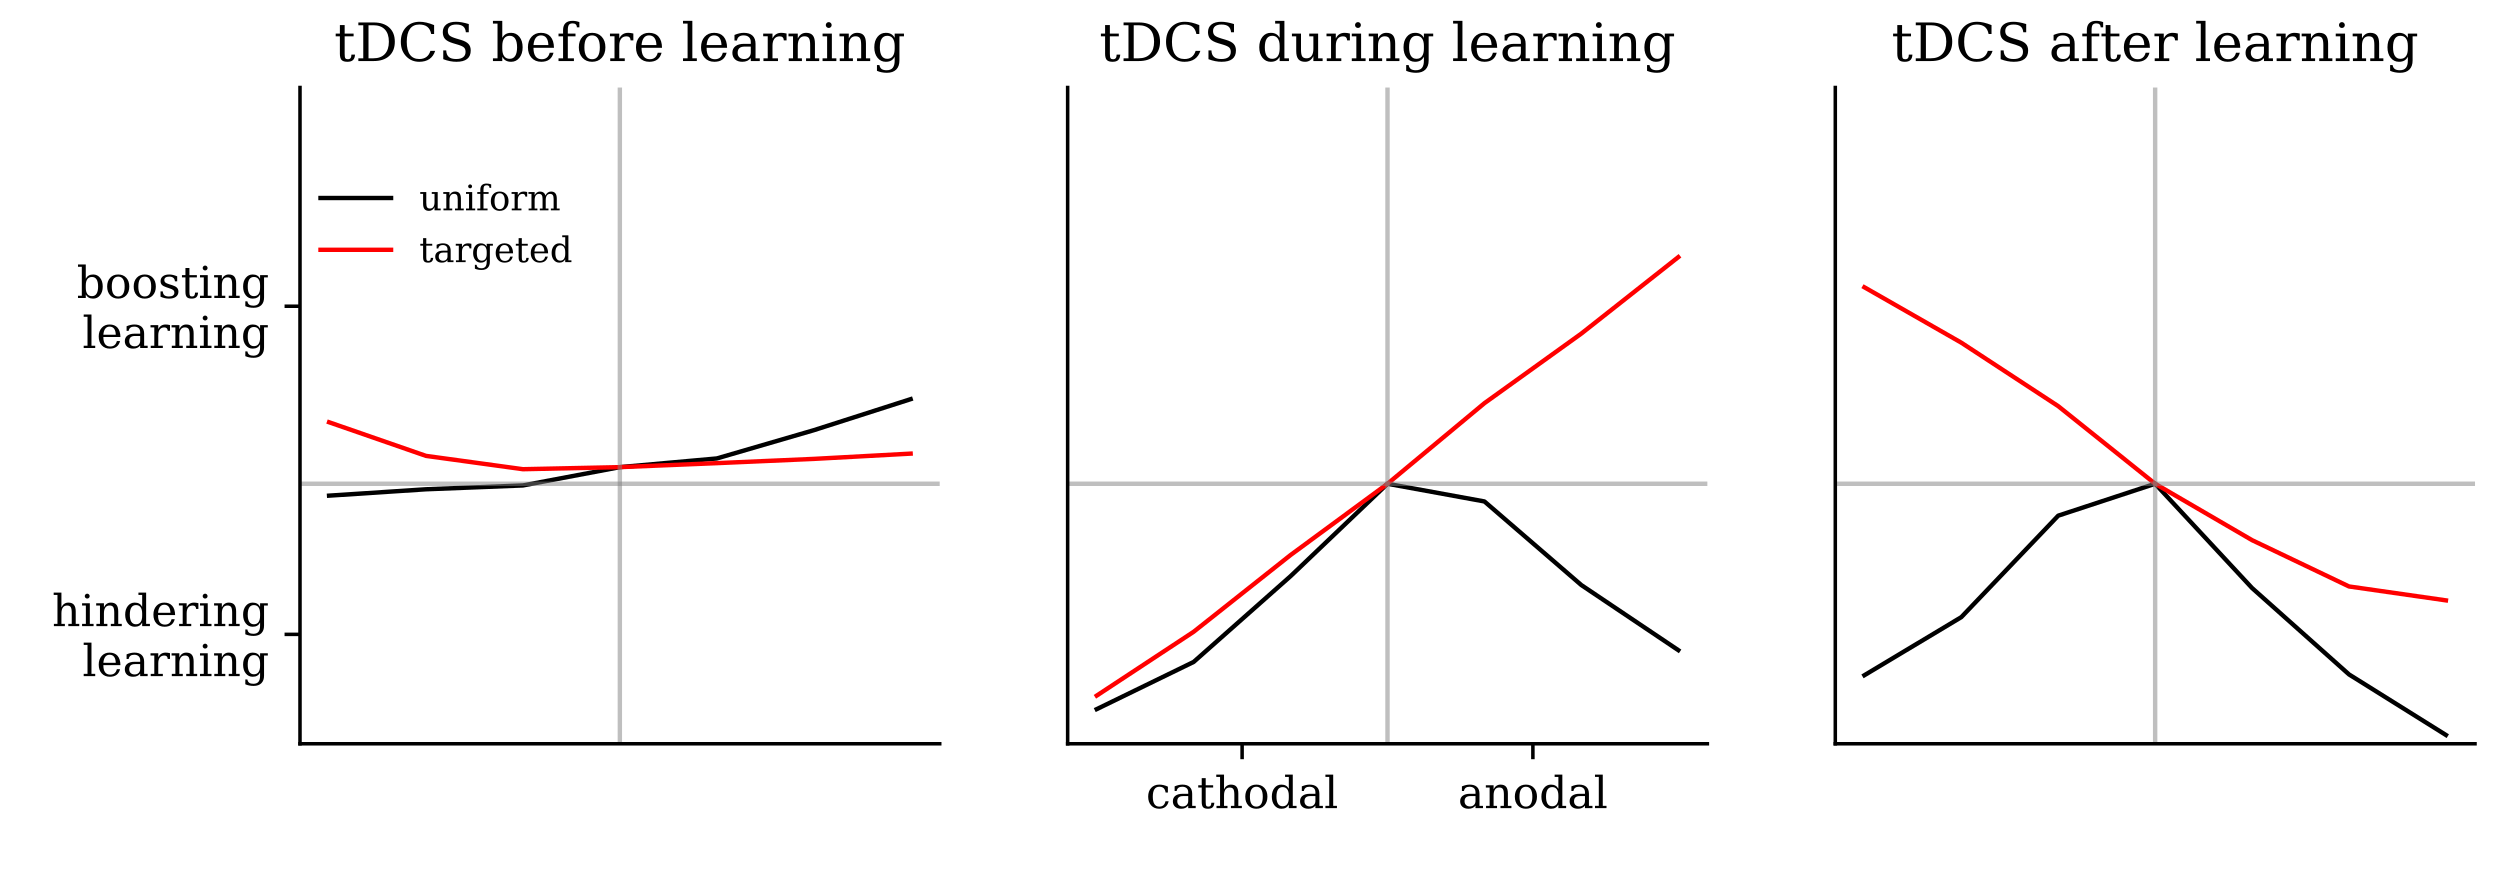 <?xml version="1.0" encoding="utf-8" standalone="no"?>
<!DOCTYPE svg PUBLIC "-//W3C//DTD SVG 1.1//EN"
  "http://www.w3.org/Graphics/SVG/1.1/DTD/svg11.dtd">
<!-- Created with matplotlib (http://matplotlib.org/) -->
<svg height="198.425pt" version="1.1" viewBox="0 0 566.929 198.425" width="566.929pt" xmlns="http://www.w3.org/2000/svg" xmlns:xlink="http://www.w3.org/1999/xlink">
 <defs>
  <style type="text/css">
*{stroke-linecap:butt;stroke-linejoin:round;}
  </style>
 </defs>
 <g id="figure_1">
  <g id="patch_1">
   <path d="M 0 198.425 
L 566.929 198.425 
L 566.929 0 
L 0 0 
z
" style="fill:#ffffff;"/>
  </g>
  <g id="axes_1">
   <g id="patch_2">
    <path d="M 68.031 168.661 
L 213.099 168.661 
L 213.099 19.843 
L 68.031 19.843 
z
" style="fill:#ffffff;"/>
   </g>
   <g id="matplotlib.axis_1"/>
   <g id="matplotlib.axis_2">
    <g id="ytick_1">
     <g id="line2d_1">
      <defs>
       <path d="M 0 0 
L -3.5 0 
" id="mf9674ff71b" style="stroke:#000000;stroke-width:0.8;"/>
      </defs>
      <g>
       <use style="stroke:#000000;stroke-width:0.8;" x="68.031" xlink:href="#mf9674ff71b" y="143.858"/>
      </g>
     </g>
     <g id="text_1">
      <!-- hindering -->
      <defs>
       <path d="M 4.109 0 
L 4.109 5.172 
L 12.203 5.172 
L 12.203 70.797 
L 3.609 70.797 
L 3.609 75.984 
L 21.188 75.984 
L 21.188 42.672 
Q 23.688 47.953 27.656 50.641 
Q 31.641 53.328 36.922 53.328 
Q 45.516 53.328 49.562 48.391 
Q 53.609 43.453 53.609 33.016 
L 53.609 5.172 
L 61.625 5.172 
L 61.625 0 
L 36.812 0 
L 36.812 5.172 
L 44.578 5.172 
L 44.578 30.172 
Q 44.578 39.703 42.25 43.188 
Q 39.938 46.688 33.984 46.688 
Q 27.734 46.688 24.453 42.141 
Q 21.188 37.594 21.188 28.906 
L 21.188 5.172 
L 29 5.172 
L 29 0 
z
" id="DejaVuSerif-68"/>
       <path d="M 9.719 68.016 
Q 9.719 70.266 11.344 71.922 
Q 12.984 73.578 15.281 73.578 
Q 17.531 73.578 19.156 71.922 
Q 20.797 70.266 20.797 68.016 
Q 20.797 65.719 19.188 64.109 
Q 17.578 62.5 15.281 62.5 
Q 12.984 62.5 11.344 64.109 
Q 9.719 65.719 9.719 68.016 
z
M 21.188 5.172 
L 29.688 5.172 
L 29.688 0 
L 3.609 0 
L 3.609 5.172 
L 12.203 5.172 
L 12.203 46.688 
L 3.609 46.688 
L 3.609 51.906 
L 21.188 51.906 
z
" id="DejaVuSerif-69"/>
       <path d="M 4.109 0 
L 4.109 5.172 
L 12.203 5.172 
L 12.203 46.688 
L 3.609 46.688 
L 3.609 51.906 
L 21.188 51.906 
L 21.188 42.672 
Q 23.688 47.953 27.656 50.641 
Q 31.641 53.328 36.922 53.328 
Q 45.516 53.328 49.562 48.391 
Q 53.609 43.453 53.609 33.016 
L 53.609 5.172 
L 61.625 5.172 
L 61.625 0 
L 36.812 0 
L 36.812 5.172 
L 44.578 5.172 
L 44.578 30.172 
Q 44.578 39.703 42.234 43.234 
Q 39.891 46.781 33.984 46.781 
Q 27.734 46.781 24.453 42.203 
Q 21.188 37.641 21.188 28.906 
L 21.188 5.172 
L 29 5.172 
L 29 0 
z
" id="DejaVuSerif-6e"/>
       <path d="M 52.484 5.172 
L 61.078 5.172 
L 61.078 0 
L 43.5 0 
L 43.5 8.109 
Q 40.875 3.219 36.797 0.891 
Q 32.719 -1.422 26.703 -1.422 
Q 17.141 -1.422 11.062 6.172 
Q 4.984 13.766 4.984 25.984 
Q 4.984 38.188 11.031 45.75 
Q 17.094 53.328 26.703 53.328 
Q 32.719 53.328 36.797 51 
Q 40.875 48.688 43.5 43.797 
L 43.5 70.797 
L 35.016 70.797 
L 35.016 75.984 
L 52.484 75.984 
z
M 43.5 23.391 
L 43.5 28.516 
Q 43.5 37.844 39.906 42.766 
Q 36.328 47.703 29.5 47.703 
Q 22.562 47.703 19.016 42.234 
Q 15.484 36.766 15.484 25.984 
Q 15.484 15.234 19.016 9.719 
Q 22.562 4.203 29.5 4.203 
Q 36.328 4.203 39.906 9.109 
Q 43.5 14.016 43.5 23.391 
z
" id="DejaVuSerif-64"/>
       <path d="M 54.203 25 
L 15.484 25 
L 15.484 24.609 
Q 15.484 14.109 19.438 8.766 
Q 23.391 3.422 31.109 3.422 
Q 37.016 3.422 40.797 6.516 
Q 44.578 9.625 46.094 15.719 
L 53.328 15.719 
Q 51.172 7.172 45.375 2.875 
Q 39.594 -1.422 30.172 -1.422 
Q 18.797 -1.422 11.891 6.078 
Q 4.984 13.578 4.984 25.984 
Q 4.984 38.281 11.766 45.797 
Q 18.562 53.328 29.594 53.328 
Q 41.359 53.328 47.656 46.062 
Q 53.953 38.812 54.203 25 
z
M 43.609 30.172 
Q 43.312 39.266 39.766 43.875 
Q 36.234 48.484 29.594 48.484 
Q 23.391 48.484 19.828 43.844 
Q 16.266 39.203 15.484 30.172 
z
" id="DejaVuSerif-65"/>
       <path d="M 47.797 52 
L 47.797 39.016 
L 42.625 39.016 
Q 42.391 42.875 40.484 44.781 
Q 38.578 46.688 34.906 46.688 
Q 28.266 46.688 24.719 42.094 
Q 21.188 37.5 21.188 28.906 
L 21.188 5.172 
L 31.594 5.172 
L 31.594 0 
L 4.109 0 
L 4.109 5.172 
L 12.203 5.172 
L 12.203 46.781 
L 3.609 46.781 
L 3.609 51.906 
L 21.188 51.906 
L 21.188 42.672 
Q 23.828 48.094 27.969 50.703 
Q 32.125 53.328 38.094 53.328 
Q 40.281 53.328 42.703 52.984 
Q 45.125 52.641 47.797 52 
z
" id="DejaVuSerif-72"/>
       <path d="M 52.484 46.688 
L 52.484 1.125 
Q 52.484 -10.062 46.328 -16.141 
Q 40.188 -22.219 28.812 -22.219 
Q 23.688 -22.219 19 -21.281 
Q 14.312 -20.359 10.016 -18.5 
L 10.016 -7.625 
L 14.703 -7.625 
Q 15.578 -12.703 18.844 -15.047 
Q 22.125 -17.391 28.219 -17.391 
Q 36.141 -17.391 39.812 -12.922 
Q 43.5 -8.453 43.5 1.125 
L 43.5 8.109 
Q 40.875 3.219 36.797 0.891 
Q 32.719 -1.422 26.703 -1.422 
Q 17.141 -1.422 11.062 6.172 
Q 4.984 13.766 4.984 25.984 
Q 4.984 38.188 11.031 45.75 
Q 17.094 53.328 26.703 53.328 
Q 32.719 53.328 36.797 51 
Q 40.875 48.688 43.5 43.797 
L 43.5 51.906 
L 61.078 51.906 
L 61.078 46.688 
z
M 43.5 28.516 
Q 43.5 37.844 39.906 42.766 
Q 36.328 47.703 29.5 47.703 
Q 22.562 47.703 19.016 42.234 
Q 15.484 36.766 15.484 25.984 
Q 15.484 15.234 19.016 9.719 
Q 22.562 4.203 29.5 4.203 
Q 36.328 4.203 39.906 9.109 
Q 43.5 14.016 43.5 23.391 
z
" id="DejaVuSerif-67"/>
      </defs>
      <g transform="translate(11.811 141.987)scale(0.1 -0.1)">
       <use xlink:href="#DejaVuSerif-68"/>
       <use x="64.404" xlink:href="#DejaVuSerif-69"/>
       <use x="96.387" xlink:href="#DejaVuSerif-6e"/>
       <use x="160.791" xlink:href="#DejaVuSerif-64"/>
       <use x="224.805" xlink:href="#DejaVuSerif-65"/>
       <use x="283.984" xlink:href="#DejaVuSerif-72"/>
       <use x="331.787" xlink:href="#DejaVuSerif-69"/>
       <use x="363.77" xlink:href="#DejaVuSerif-6e"/>
       <use x="428.174" xlink:href="#DejaVuSerif-67"/>
      </g>
      <!--  learning -->
      <defs>
       <path id="DejaVuSerif-20"/>
       <path d="M 20.516 5.172 
L 29 5.172 
L 29 0 
L 2.875 0 
L 2.875 5.172 
L 11.531 5.172 
L 11.531 70.797 
L 2.875 70.797 
L 2.875 75.984 
L 20.516 75.984 
z
" id="DejaVuSerif-6c"/>
       <path d="M 39.797 16.312 
L 39.797 27.297 
L 28.219 27.297 
Q 21.531 27.297 18.25 24.406 
Q 14.984 21.531 14.984 15.578 
Q 14.984 10.156 18.297 6.984 
Q 21.625 3.812 27.297 3.812 
Q 32.906 3.812 36.344 7.281 
Q 39.797 10.75 39.797 16.312 
z
M 48.781 32.422 
L 48.781 5.172 
L 56.781 5.172 
L 56.781 0 
L 39.797 0 
L 39.797 5.609 
Q 36.812 2 32.906 0.281 
Q 29 -1.422 23.781 -1.422 
Q 15.141 -1.422 10.062 3.172 
Q 4.984 7.766 4.984 15.578 
Q 4.984 23.641 10.797 28.078 
Q 16.609 32.516 27.203 32.516 
L 39.797 32.516 
L 39.797 36.078 
Q 39.797 42 36.203 45.234 
Q 32.625 48.484 26.125 48.484 
Q 20.75 48.484 17.578 46.047 
Q 14.406 43.609 13.625 38.812 
L 8.984 38.812 
L 8.984 49.312 
Q 13.672 51.312 18.094 52.312 
Q 22.516 53.328 26.703 53.328 
Q 37.5 53.328 43.141 47.969 
Q 48.781 42.625 48.781 32.422 
z
" id="DejaVuSerif-61"/>
      </defs>
      <g transform="translate(15.513 153.327)scale(0.1 -0.1)">
       <use xlink:href="#DejaVuSerif-20"/>
       <use x="31.787" xlink:href="#DejaVuSerif-6c"/>
       <use x="63.77" xlink:href="#DejaVuSerif-65"/>
       <use x="122.949" xlink:href="#DejaVuSerif-61"/>
       <use x="182.568" xlink:href="#DejaVuSerif-72"/>
       <use x="230.371" xlink:href="#DejaVuSerif-6e"/>
       <use x="294.775" xlink:href="#DejaVuSerif-69"/>
       <use x="326.758" xlink:href="#DejaVuSerif-6e"/>
       <use x="391.162" xlink:href="#DejaVuSerif-67"/>
      </g>
     </g>
    </g>
    <g id="ytick_2">
     <g id="line2d_2">
      <g>
       <use style="stroke:#000000;stroke-width:0.8;" x="68.031" xlink:href="#mf9674ff71b" y="69.449"/>
      </g>
     </g>
     <g id="text_2">
      <!-- boosting -->
      <defs>
       <path d="M 11.531 5.172 
L 11.531 70.797 
L 2.875 70.797 
L 2.875 75.984 
L 20.516 75.984 
L 20.516 43.797 
Q 23.141 48.688 27.219 51 
Q 31.297 53.328 37.312 53.328 
Q 46.875 53.328 52.922 45.75 
Q 58.984 38.188 58.984 25.984 
Q 58.984 13.766 52.922 6.172 
Q 46.875 -1.422 37.312 -1.422 
Q 31.297 -1.422 27.219 0.891 
Q 23.141 3.219 20.516 8.109 
L 20.516 0 
L 2.875 0 
L 2.875 5.172 
z
M 20.516 23.391 
Q 20.516 14.016 24.094 9.109 
Q 27.688 4.203 34.516 4.203 
Q 41.406 4.203 44.938 9.719 
Q 48.484 15.234 48.484 25.984 
Q 48.484 36.766 44.938 42.234 
Q 41.406 47.703 34.516 47.703 
Q 27.688 47.703 24.094 42.766 
Q 20.516 37.844 20.516 28.516 
z
" id="DejaVuSerif-62"/>
       <path d="M 30.078 3.422 
Q 37.312 3.422 40.984 9.125 
Q 44.672 14.844 44.672 25.984 
Q 44.672 37.109 40.984 42.797 
Q 37.312 48.484 30.078 48.484 
Q 22.859 48.484 19.172 42.797 
Q 15.484 37.109 15.484 25.984 
Q 15.484 14.844 19.188 9.125 
Q 22.906 3.422 30.078 3.422 
z
M 30.078 -1.422 
Q 18.75 -1.422 11.859 6.078 
Q 4.984 13.578 4.984 25.984 
Q 4.984 38.375 11.844 45.844 
Q 18.703 53.328 30.078 53.328 
Q 41.453 53.328 48.312 45.844 
Q 55.172 38.375 55.172 25.984 
Q 55.172 13.578 48.312 6.078 
Q 41.453 -1.422 30.078 -1.422 
z
" id="DejaVuSerif-6f"/>
       <path d="M 5.609 2.875 
L 5.609 14.984 
L 10.797 14.984 
Q 10.984 9.188 14.422 6.297 
Q 17.875 3.422 24.609 3.422 
Q 30.672 3.422 33.844 5.688 
Q 37.016 7.953 37.016 12.312 
Q 37.016 15.719 34.688 17.812 
Q 32.375 19.922 24.906 22.312 
L 18.406 24.516 
Q 11.719 26.656 8.719 29.875 
Q 5.719 33.109 5.719 38.094 
Q 5.719 45.219 10.938 49.266 
Q 16.156 53.328 25.391 53.328 
Q 29.5 53.328 34.031 52.25 
Q 38.578 51.172 43.406 49.125 
L 43.406 37.797 
L 38.234 37.797 
Q 38.031 42.828 34.703 45.656 
Q 31.391 48.484 25.688 48.484 
Q 20.016 48.484 17.109 46.484 
Q 14.203 44.484 14.203 40.484 
Q 14.203 37.203 16.406 35.219 
Q 18.609 33.25 25.203 31.203 
L 32.328 29 
Q 39.703 26.703 42.938 23.266 
Q 46.188 19.828 46.188 14.406 
Q 46.188 7.031 40.547 2.797 
Q 34.906 -1.422 25 -1.422 
Q 19.969 -1.422 15.188 -0.344 
Q 10.406 0.734 5.609 2.875 
z
" id="DejaVuSerif-73"/>
       <path d="M 10.797 46.688 
L 2.875 46.688 
L 2.875 51.906 
L 10.797 51.906 
L 10.797 68.016 
L 19.828 68.016 
L 19.828 51.906 
L 36.719 51.906 
L 36.719 46.688 
L 19.828 46.688 
L 19.828 13.719 
Q 19.828 7.125 21.094 5.266 
Q 22.359 3.422 25.781 3.422 
Q 29.297 3.422 30.906 5.484 
Q 32.516 7.562 32.625 12.203 
L 39.406 12.203 
Q 39.016 5.125 35.547 1.844 
Q 32.078 -1.422 25 -1.422 
Q 17.234 -1.422 14.016 2.016 
Q 10.797 5.469 10.797 13.719 
z
" id="DejaVuSerif-74"/>
      </defs>
      <g transform="translate(17.399 67.578)scale(0.1 -0.1)">
       <use xlink:href="#DejaVuSerif-62"/>
       <use x="64.014" xlink:href="#DejaVuSerif-6f"/>
       <use x="124.219" xlink:href="#DejaVuSerif-6f"/>
       <use x="184.424" xlink:href="#DejaVuSerif-73"/>
       <use x="235.742" xlink:href="#DejaVuSerif-74"/>
       <use x="275.928" xlink:href="#DejaVuSerif-69"/>
       <use x="307.91" xlink:href="#DejaVuSerif-6e"/>
       <use x="372.314" xlink:href="#DejaVuSerif-67"/>
      </g>
      <!--  learning -->
      <g transform="translate(15.513 78.918)scale(0.1 -0.1)">
       <use xlink:href="#DejaVuSerif-20"/>
       <use x="31.787" xlink:href="#DejaVuSerif-6c"/>
       <use x="63.77" xlink:href="#DejaVuSerif-65"/>
       <use x="122.949" xlink:href="#DejaVuSerif-61"/>
       <use x="182.568" xlink:href="#DejaVuSerif-72"/>
       <use x="230.371" xlink:href="#DejaVuSerif-6e"/>
       <use x="294.775" xlink:href="#DejaVuSerif-69"/>
       <use x="326.758" xlink:href="#DejaVuSerif-6e"/>
       <use x="391.162" xlink:href="#DejaVuSerif-67"/>
      </g>
     </g>
    </g>
   </g>
   <g id="line2d_3">
    <path clip-path="url(#p9cec1ceef9)" d="M 74.625 112.398 
L 96.605 110.954 
L 118.585 110.084 
L 140.565 105.934 
L 162.545 103.965 
L 184.525 97.563 
L 206.505 90.519 
" style="fill:none;stroke:#000000;stroke-linecap:square;"/>
   </g>
   <g id="line2d_4">
    <path clip-path="url(#p9cec1ceef9)" d="M 74.625 95.755 
L 96.605 103.382 
L 118.585 106.403 
L 140.565 105.934 
L 162.545 105.029 
L 184.525 104.064 
L 206.505 102.869 
" style="fill:none;stroke:#ff0000;stroke-linecap:square;"/>
   </g>
   <g id="line2d_5">
    <path clip-path="url(#p9cec1ceef9)" d="M 68.031 109.704 
L 213.099 109.704 
" style="fill:none;stroke:#808080;stroke-linecap:square;stroke-opacity:0.5;"/>
   </g>
   <g id="line2d_6">
    <path clip-path="url(#p9cec1ceef9)" d="M 140.565 168.661 
L 140.565 19.843 
" style="fill:none;stroke:#808080;stroke-linecap:square;stroke-opacity:0.5;"/>
   </g>
   <g id="patch_3">
    <path d="M 68.031 168.661 
L 68.031 19.843 
" style="fill:none;stroke:#000000;stroke-linecap:square;stroke-linejoin:miter;stroke-width:0.8;"/>
   </g>
   <g id="patch_4">
    <path d="M 68.031 168.661 
L 213.099 168.661 
" style="fill:none;stroke:#000000;stroke-linecap:square;stroke-linejoin:miter;stroke-width:0.8;"/>
   </g>
   <g id="text_3">
    <!-- tDCS before learning -->
    <defs>
     <path d="M 24.703 5.172 
L 33.797 5.172 
Q 48 5.172 55.594 13.281 
Q 63.188 21.391 63.188 36.531 
Q 63.188 51.656 55.609 59.656 
Q 48.047 67.672 33.797 67.672 
L 24.703 67.672 
z
M 5.516 0 
L 5.516 5.172 
L 14.797 5.172 
L 14.797 67.672 
L 5.516 67.672 
L 5.516 72.906 
L 34.516 72.906 
Q 53.375 72.906 63.891 63.281 
Q 74.422 53.656 74.422 36.531 
Q 74.422 19.344 63.875 9.672 
Q 53.328 0 34.516 0 
z
" id="DejaVuSerif-44"/>
     <path d="M 70.516 19.281 
Q 67.281 9.078 59.688 3.828 
Q 52.094 -1.422 40.484 -1.422 
Q 33.344 -1.422 27.234 1.016 
Q 21.141 3.469 16.406 8.203 
Q 10.938 13.672 8.266 20.625 
Q 5.609 27.594 5.609 36.375 
Q 5.609 53.375 15.422 63.797 
Q 25.25 74.219 41.312 74.219 
Q 47.266 74.219 54 72.656 
Q 60.75 71.094 68.5 67.922 
L 68.5 51.125 
L 62.984 51.125 
Q 61.188 60.297 55.734 64.641 
Q 50.297 69 40.484 69 
Q 28.812 69 22.797 60.719 
Q 16.797 52.438 16.797 36.375 
Q 16.797 20.359 22.797 12.078 
Q 28.812 3.812 40.484 3.812 
Q 48.641 3.812 53.906 7.688 
Q 59.188 11.578 61.531 19.281 
z
" id="DejaVuSerif-43"/>
     <path d="M 9.281 3.516 
L 9.281 20.125 
L 14.891 20.062 
Q 15.141 11.766 19.703 7.781 
Q 24.266 3.812 33.594 3.812 
Q 42.281 3.812 46.844 7.25 
Q 51.422 10.688 51.422 17.281 
Q 51.422 22.562 48.656 25.391 
Q 45.906 28.219 37.016 30.906 
L 27.391 33.797 
Q 16.938 36.969 12.672 41.703 
Q 8.406 46.438 8.406 54.688 
Q 8.406 63.969 14.984 69.094 
Q 21.578 74.219 33.5 74.219 
Q 38.578 74.219 44.625 73.109 
Q 50.688 72.016 57.516 69.922 
L 57.516 54.391 
L 52 54.391 
Q 51.172 62.109 46.844 65.547 
Q 42.531 69 33.688 69 
Q 25.984 69 21.953 65.844 
Q 17.922 62.703 17.922 56.688 
Q 17.922 51.469 20.938 48.484 
Q 23.969 45.516 33.797 42.578 
L 42.828 39.891 
Q 52.734 36.922 56.953 32.297 
Q 61.188 27.688 61.188 19.922 
Q 61.188 9.328 54.391 3.953 
Q 47.609 -1.422 34.188 -1.422 
Q 28.172 -1.422 21.938 -0.188 
Q 15.719 1.031 9.281 3.516 
z
" id="DejaVuSerif-53"/>
     <path d="M 43.016 63.719 
L 38.281 63.719 
Q 38.234 67.391 36.203 69.281 
Q 34.188 71.188 30.328 71.188 
Q 25.297 71.188 23.234 68.422 
Q 21.188 65.672 21.188 58.594 
L 21.188 51.906 
L 35.688 51.906 
L 35.688 46.688 
L 21.188 46.688 
L 21.188 5.172 
L 32.719 5.172 
L 32.719 0 
L 3.609 0 
L 3.609 5.172 
L 12.203 5.172 
L 12.203 46.688 
L 3.609 46.688 
L 3.609 51.906 
L 12.203 51.906 
L 12.203 58.406 
Q 12.203 67.094 16.719 71.531 
Q 21.234 75.984 29.984 75.984 
Q 33.25 75.984 36.516 75.391 
Q 39.797 74.812 43.016 73.578 
z
" id="DejaVuSerif-66"/>
    </defs>
    <g transform="translate(75.78 13.843)scale(0.12 -0.12)">
     <use xlink:href="#DejaVuSerif-74"/>
     <use x="40.186" xlink:href="#DejaVuSerif-44"/>
     <use x="120.361" xlink:href="#DejaVuSerif-43"/>
     <use x="196.875" xlink:href="#DejaVuSerif-53"/>
     <use x="265.381" xlink:href="#DejaVuSerif-20"/>
     <use x="297.168" xlink:href="#DejaVuSerif-62"/>
     <use x="361.182" xlink:href="#DejaVuSerif-65"/>
     <use x="420.361" xlink:href="#DejaVuSerif-66"/>
     <use x="457.373" xlink:href="#DejaVuSerif-6f"/>
     <use x="517.578" xlink:href="#DejaVuSerif-72"/>
     <use x="565.381" xlink:href="#DejaVuSerif-65"/>
     <use x="624.561" xlink:href="#DejaVuSerif-20"/>
     <use x="656.348" xlink:href="#DejaVuSerif-6c"/>
     <use x="688.33" xlink:href="#DejaVuSerif-65"/>
     <use x="747.51" xlink:href="#DejaVuSerif-61"/>
     <use x="807.129" xlink:href="#DejaVuSerif-72"/>
     <use x="854.932" xlink:href="#DejaVuSerif-6e"/>
     <use x="919.336" xlink:href="#DejaVuSerif-69"/>
     <use x="951.318" xlink:href="#DejaVuSerif-6e"/>
     <use x="1015.723" xlink:href="#DejaVuSerif-67"/>
    </g>
   </g>
   <g id="legend_1">
    <g id="line2d_7">
     <path d="M 72.682 44.904 
L 88.682 44.904 
" style="fill:none;stroke:#000000;stroke-linecap:square;"/>
    </g>
    <g id="line2d_8"/>
    <g id="text_4">
     <!-- $\mathrm{uniform}$ -->
     <defs>
      <path d="M 35.406 51.906 
L 52.203 51.906 
L 52.203 5.172 
L 60.688 5.172 
L 60.688 0 
L 43.219 0 
L 43.219 9.188 
Q 40.719 4 36.766 1.281 
Q 32.812 -1.422 27.594 -1.422 
Q 18.953 -1.422 14.875 3.484 
Q 10.797 8.406 10.797 18.891 
L 10.797 46.688 
L 2.688 46.688 
L 2.688 51.906 
L 19.828 51.906 
L 19.828 21.688 
Q 19.828 12.203 22.141 8.688 
Q 24.469 5.172 30.422 5.172 
Q 36.672 5.172 39.938 9.766 
Q 43.219 14.359 43.219 23.094 
L 43.219 46.688 
L 35.406 46.688 
z
" id="DejaVuSerif-75"/>
      <path d="M 51.812 41.797 
Q 54.391 47.516 58.422 50.422 
Q 62.453 53.328 67.828 53.328 
Q 75.984 53.328 79.984 48.266 
Q 83.984 43.219 83.984 33.016 
L 83.984 5.172 
L 92.094 5.172 
L 92.094 0 
L 67.188 0 
L 67.188 5.172 
L 75 5.172 
L 75 31.984 
Q 75 39.938 72.656 43.312 
Q 70.312 46.688 64.891 46.688 
Q 58.891 46.688 55.734 42.141 
Q 52.594 37.594 52.594 28.906 
L 52.594 5.172 
L 60.406 5.172 
L 60.406 0 
L 35.797 0 
L 35.797 5.172 
L 43.609 5.172 
L 43.609 32.328 
Q 43.609 40.094 41.266 43.391 
Q 38.922 46.688 33.5 46.688 
Q 27.484 46.688 24.328 42.141 
Q 21.188 37.594 21.188 28.906 
L 21.188 5.172 
L 29 5.172 
L 29 0 
L 4.109 0 
L 4.109 5.172 
L 12.203 5.172 
L 12.203 46.781 
L 3.609 46.781 
L 3.609 51.906 
L 21.188 51.906 
L 21.188 42.672 
Q 23.688 47.859 27.531 50.594 
Q 31.391 53.328 36.281 53.328 
Q 42.328 53.328 46.375 50.312 
Q 50.438 47.312 51.812 41.797 
z
" id="DejaVuSerif-6d"/>
     </defs>
     <g transform="translate(95.082 47.704)scale(0.08 -0.08)">
      <use transform="translate(0 0.016)" xlink:href="#DejaVuSerif-75"/>
      <use transform="translate(64.404 0.016)" xlink:href="#DejaVuSerif-6e"/>
      <use transform="translate(128.809 0.016)" xlink:href="#DejaVuSerif-69"/>
      <use transform="translate(160.791 0.016)" xlink:href="#DejaVuSerif-66"/>
      <use transform="translate(197.803 0.016)" xlink:href="#DejaVuSerif-6f"/>
      <use transform="translate(258.008 0.016)" xlink:href="#DejaVuSerif-72"/>
      <use transform="translate(305.811 0.016)" xlink:href="#DejaVuSerif-6d"/>
     </g>
    </g>
    <g id="line2d_9">
     <path d="M 72.682 56.648 
L 88.682 56.648 
" style="fill:none;stroke:#ff0000;stroke-linecap:square;"/>
    </g>
    <g id="line2d_10"/>
    <g id="text_5">
     <!-- $\mathrm{targeted}$ -->
     <g transform="translate(95.082 59.448)scale(0.08 -0.08)">
      <use transform="translate(0 0.016)" xlink:href="#DejaVuSerif-74"/>
      <use transform="translate(40.186 0.016)" xlink:href="#DejaVuSerif-61"/>
      <use transform="translate(99.805 0.016)" xlink:href="#DejaVuSerif-72"/>
      <use transform="translate(147.607 0.016)" xlink:href="#DejaVuSerif-67"/>
      <use transform="translate(211.621 0.016)" xlink:href="#DejaVuSerif-65"/>
      <use transform="translate(270.801 0.016)" xlink:href="#DejaVuSerif-74"/>
      <use transform="translate(310.986 0.016)" xlink:href="#DejaVuSerif-65"/>
      <use transform="translate(370.166 0.016)" xlink:href="#DejaVuSerif-64"/>
     </g>
    </g>
   </g>
  </g>
  <g id="axes_2">
   <g id="patch_5">
    <path d="M 242.112 168.661 
L 387.179 168.661 
L 387.179 19.843 
L 242.112 19.843 
z
" style="fill:#ffffff;"/>
   </g>
   <g id="matplotlib.axis_3">
    <g id="xtick_1">
     <g id="line2d_11">
      <defs>
       <path d="M 0 0 
L 0 3.5 
" id="m1c43194b80" style="stroke:#000000;stroke-width:0.8;"/>
      </defs>
      <g>
       <use style="stroke:#000000;stroke-width:0.8;" x="281.676" xlink:href="#m1c43194b80" y="168.661"/>
      </g>
     </g>
     <g id="text_6">
      <!-- cathodal -->
      <defs>
       <path d="M 51.422 15.578 
Q 49.516 7.281 44.094 2.922 
Q 38.672 -1.422 30.078 -1.422 
Q 18.75 -1.422 11.859 6.078 
Q 4.984 13.578 4.984 25.984 
Q 4.984 38.422 11.859 45.875 
Q 18.75 53.328 30.078 53.328 
Q 35.016 53.328 39.891 52.172 
Q 44.781 51.031 49.703 48.688 
L 49.703 35.406 
L 44.484 35.406 
Q 43.453 42.234 40.016 45.359 
Q 36.578 48.484 30.172 48.484 
Q 22.906 48.484 19.188 42.844 
Q 15.484 37.203 15.484 25.984 
Q 15.484 14.75 19.172 9.078 
Q 22.859 3.422 30.172 3.422 
Q 35.984 3.422 39.453 6.438 
Q 42.922 9.469 44.188 15.578 
z
" id="DejaVuSerif-63"/>
      </defs>
      <g transform="translate(259.874 183.26)scale(0.1 -0.1)">
       <use xlink:href="#DejaVuSerif-63"/>
       <use x="56.006" xlink:href="#DejaVuSerif-61"/>
       <use x="115.625" xlink:href="#DejaVuSerif-74"/>
       <use x="155.811" xlink:href="#DejaVuSerif-68"/>
       <use x="220.215" xlink:href="#DejaVuSerif-6f"/>
       <use x="280.42" xlink:href="#DejaVuSerif-64"/>
       <use x="344.434" xlink:href="#DejaVuSerif-61"/>
       <use x="404.053" xlink:href="#DejaVuSerif-6c"/>
      </g>
     </g>
    </g>
    <g id="xtick_2">
     <g id="line2d_12">
      <g>
       <use style="stroke:#000000;stroke-width:0.8;" x="347.615" xlink:href="#m1c43194b80" y="168.661"/>
      </g>
     </g>
     <g id="text_7">
      <!-- anodal -->
      <g transform="translate(330.623 183.26)scale(0.1 -0.1)">
       <use xlink:href="#DejaVuSerif-61"/>
       <use x="59.619" xlink:href="#DejaVuSerif-6e"/>
       <use x="124.023" xlink:href="#DejaVuSerif-6f"/>
       <use x="184.229" xlink:href="#DejaVuSerif-64"/>
       <use x="248.242" xlink:href="#DejaVuSerif-61"/>
       <use x="307.861" xlink:href="#DejaVuSerif-6c"/>
      </g>
     </g>
    </g>
   </g>
   <g id="matplotlib.axis_4"/>
   <g id="line2d_13">
    <path clip-path="url(#pa88ede8c47)" d="M 248.706 160.811 
L 270.686 150.109 
L 292.666 130.658 
L 314.646 109.704 
L 336.626 113.715 
L 358.605 132.679 
L 380.585 147.44 
" style="fill:none;stroke:#000000;stroke-linecap:square;"/>
   </g>
   <g id="line2d_14">
    <path clip-path="url(#pa88ede8c47)" d="M 248.706 157.743 
L 270.686 143.27 
L 292.666 125.861 
L 314.646 109.704 
L 336.626 91.432 
L 358.605 75.645 
L 380.585 58.31 
" style="fill:none;stroke:#ff0000;stroke-linecap:square;"/>
   </g>
   <g id="line2d_15">
    <path clip-path="url(#pa88ede8c47)" d="M 242.112 109.704 
L 387.179 109.704 
" style="fill:none;stroke:#808080;stroke-linecap:square;stroke-opacity:0.5;"/>
   </g>
   <g id="line2d_16">
    <path clip-path="url(#pa88ede8c47)" d="M 314.646 168.661 
L 314.646 19.843 
" style="fill:none;stroke:#808080;stroke-linecap:square;stroke-opacity:0.5;"/>
   </g>
   <g id="patch_6">
    <path d="M 242.112 168.661 
L 242.112 19.843 
" style="fill:none;stroke:#000000;stroke-linecap:square;stroke-linejoin:miter;stroke-width:0.8;"/>
   </g>
   <g id="patch_7">
    <path d="M 242.112 168.661 
L 387.179 168.661 
" style="fill:none;stroke:#000000;stroke-linecap:square;stroke-linejoin:miter;stroke-width:0.8;"/>
   </g>
   <g id="text_8">
    <!-- tDCS during learning -->
    <g transform="translate(249.308 13.843)scale(0.12 -0.12)">
     <use xlink:href="#DejaVuSerif-74"/>
     <use x="40.186" xlink:href="#DejaVuSerif-44"/>
     <use x="120.361" xlink:href="#DejaVuSerif-43"/>
     <use x="196.875" xlink:href="#DejaVuSerif-53"/>
     <use x="265.381" xlink:href="#DejaVuSerif-20"/>
     <use x="297.168" xlink:href="#DejaVuSerif-64"/>
     <use x="361.182" xlink:href="#DejaVuSerif-75"/>
     <use x="425.586" xlink:href="#DejaVuSerif-72"/>
     <use x="473.389" xlink:href="#DejaVuSerif-69"/>
     <use x="505.371" xlink:href="#DejaVuSerif-6e"/>
     <use x="569.775" xlink:href="#DejaVuSerif-67"/>
     <use x="633.789" xlink:href="#DejaVuSerif-20"/>
     <use x="665.576" xlink:href="#DejaVuSerif-6c"/>
     <use x="697.559" xlink:href="#DejaVuSerif-65"/>
     <use x="756.738" xlink:href="#DejaVuSerif-61"/>
     <use x="816.357" xlink:href="#DejaVuSerif-72"/>
     <use x="864.16" xlink:href="#DejaVuSerif-6e"/>
     <use x="928.564" xlink:href="#DejaVuSerif-69"/>
     <use x="960.547" xlink:href="#DejaVuSerif-6e"/>
     <use x="1024.951" xlink:href="#DejaVuSerif-67"/>
    </g>
   </g>
  </g>
  <g id="axes_3">
   <g id="patch_8">
    <path d="M 416.193 168.661 
L 561.26 168.661 
L 561.26 19.843 
L 416.193 19.843 
z
" style="fill:#ffffff;"/>
   </g>
   <g id="matplotlib.axis_5"/>
   <g id="matplotlib.axis_6"/>
   <g id="line2d_17">
    <path clip-path="url(#p5a3784090e)" d="M 422.787 153.127 
L 444.767 139.952 
L 466.746 116.937 
L 488.726 109.704 
L 510.706 133.352 
L 532.686 152.939 
L 554.666 166.675 
" style="fill:none;stroke:#000000;stroke-linecap:square;"/>
   </g>
   <g id="line2d_18">
    <path clip-path="url(#p5a3784090e)" d="M 422.787 65.145 
L 444.767 77.711 
L 466.746 92.104 
L 488.726 109.704 
L 510.706 122.495 
L 532.686 132.992 
L 554.666 136.147 
" style="fill:none;stroke:#ff0000;stroke-linecap:square;"/>
   </g>
   <g id="line2d_19">
    <path clip-path="url(#p5a3784090e)" d="M 416.193 109.704 
L 561.26 109.704 
" style="fill:none;stroke:#808080;stroke-linecap:square;stroke-opacity:0.5;"/>
   </g>
   <g id="line2d_20">
    <path clip-path="url(#p5a3784090e)" d="M 488.726 168.661 
L 488.726 19.843 
" style="fill:none;stroke:#808080;stroke-linecap:square;stroke-opacity:0.5;"/>
   </g>
   <g id="patch_9">
    <path d="M 416.193 168.661 
L 416.193 19.843 
" style="fill:none;stroke:#000000;stroke-linecap:square;stroke-linejoin:miter;stroke-width:0.8;"/>
   </g>
   <g id="patch_10">
    <path d="M 416.193 168.661 
L 561.26 168.661 
" style="fill:none;stroke:#000000;stroke-linecap:square;stroke-linejoin:miter;stroke-width:0.8;"/>
   </g>
   <g id="text_9">
    <!-- tDCS after learning -->
    <g transform="translate(428.957 13.843)scale(0.12 -0.12)">
     <use xlink:href="#DejaVuSerif-74"/>
     <use x="40.186" xlink:href="#DejaVuSerif-44"/>
     <use x="120.361" xlink:href="#DejaVuSerif-43"/>
     <use x="196.875" xlink:href="#DejaVuSerif-53"/>
     <use x="265.381" xlink:href="#DejaVuSerif-20"/>
     <use x="297.168" xlink:href="#DejaVuSerif-61"/>
     <use x="356.787" xlink:href="#DejaVuSerif-66"/>
     <use x="393.799" xlink:href="#DejaVuSerif-74"/>
     <use x="433.984" xlink:href="#DejaVuSerif-65"/>
     <use x="493.164" xlink:href="#DejaVuSerif-72"/>
     <use x="540.967" xlink:href="#DejaVuSerif-20"/>
     <use x="572.754" xlink:href="#DejaVuSerif-6c"/>
     <use x="604.736" xlink:href="#DejaVuSerif-65"/>
     <use x="663.916" xlink:href="#DejaVuSerif-61"/>
     <use x="723.535" xlink:href="#DejaVuSerif-72"/>
     <use x="771.338" xlink:href="#DejaVuSerif-6e"/>
     <use x="835.742" xlink:href="#DejaVuSerif-69"/>
     <use x="867.725" xlink:href="#DejaVuSerif-6e"/>
     <use x="932.129" xlink:href="#DejaVuSerif-67"/>
    </g>
   </g>
  </g>
 </g>
 <defs>
  <clipPath id="p9cec1ceef9">
   <rect height="148.819" width="145.067" x="68.031" y="19.843"/>
  </clipPath>
  <clipPath id="pa88ede8c47">
   <rect height="148.819" width="145.067" x="242.112" y="19.843"/>
  </clipPath>
  <clipPath id="p5a3784090e">
   <rect height="148.819" width="145.067" x="416.193" y="19.843"/>
  </clipPath>
 </defs>
</svg>
